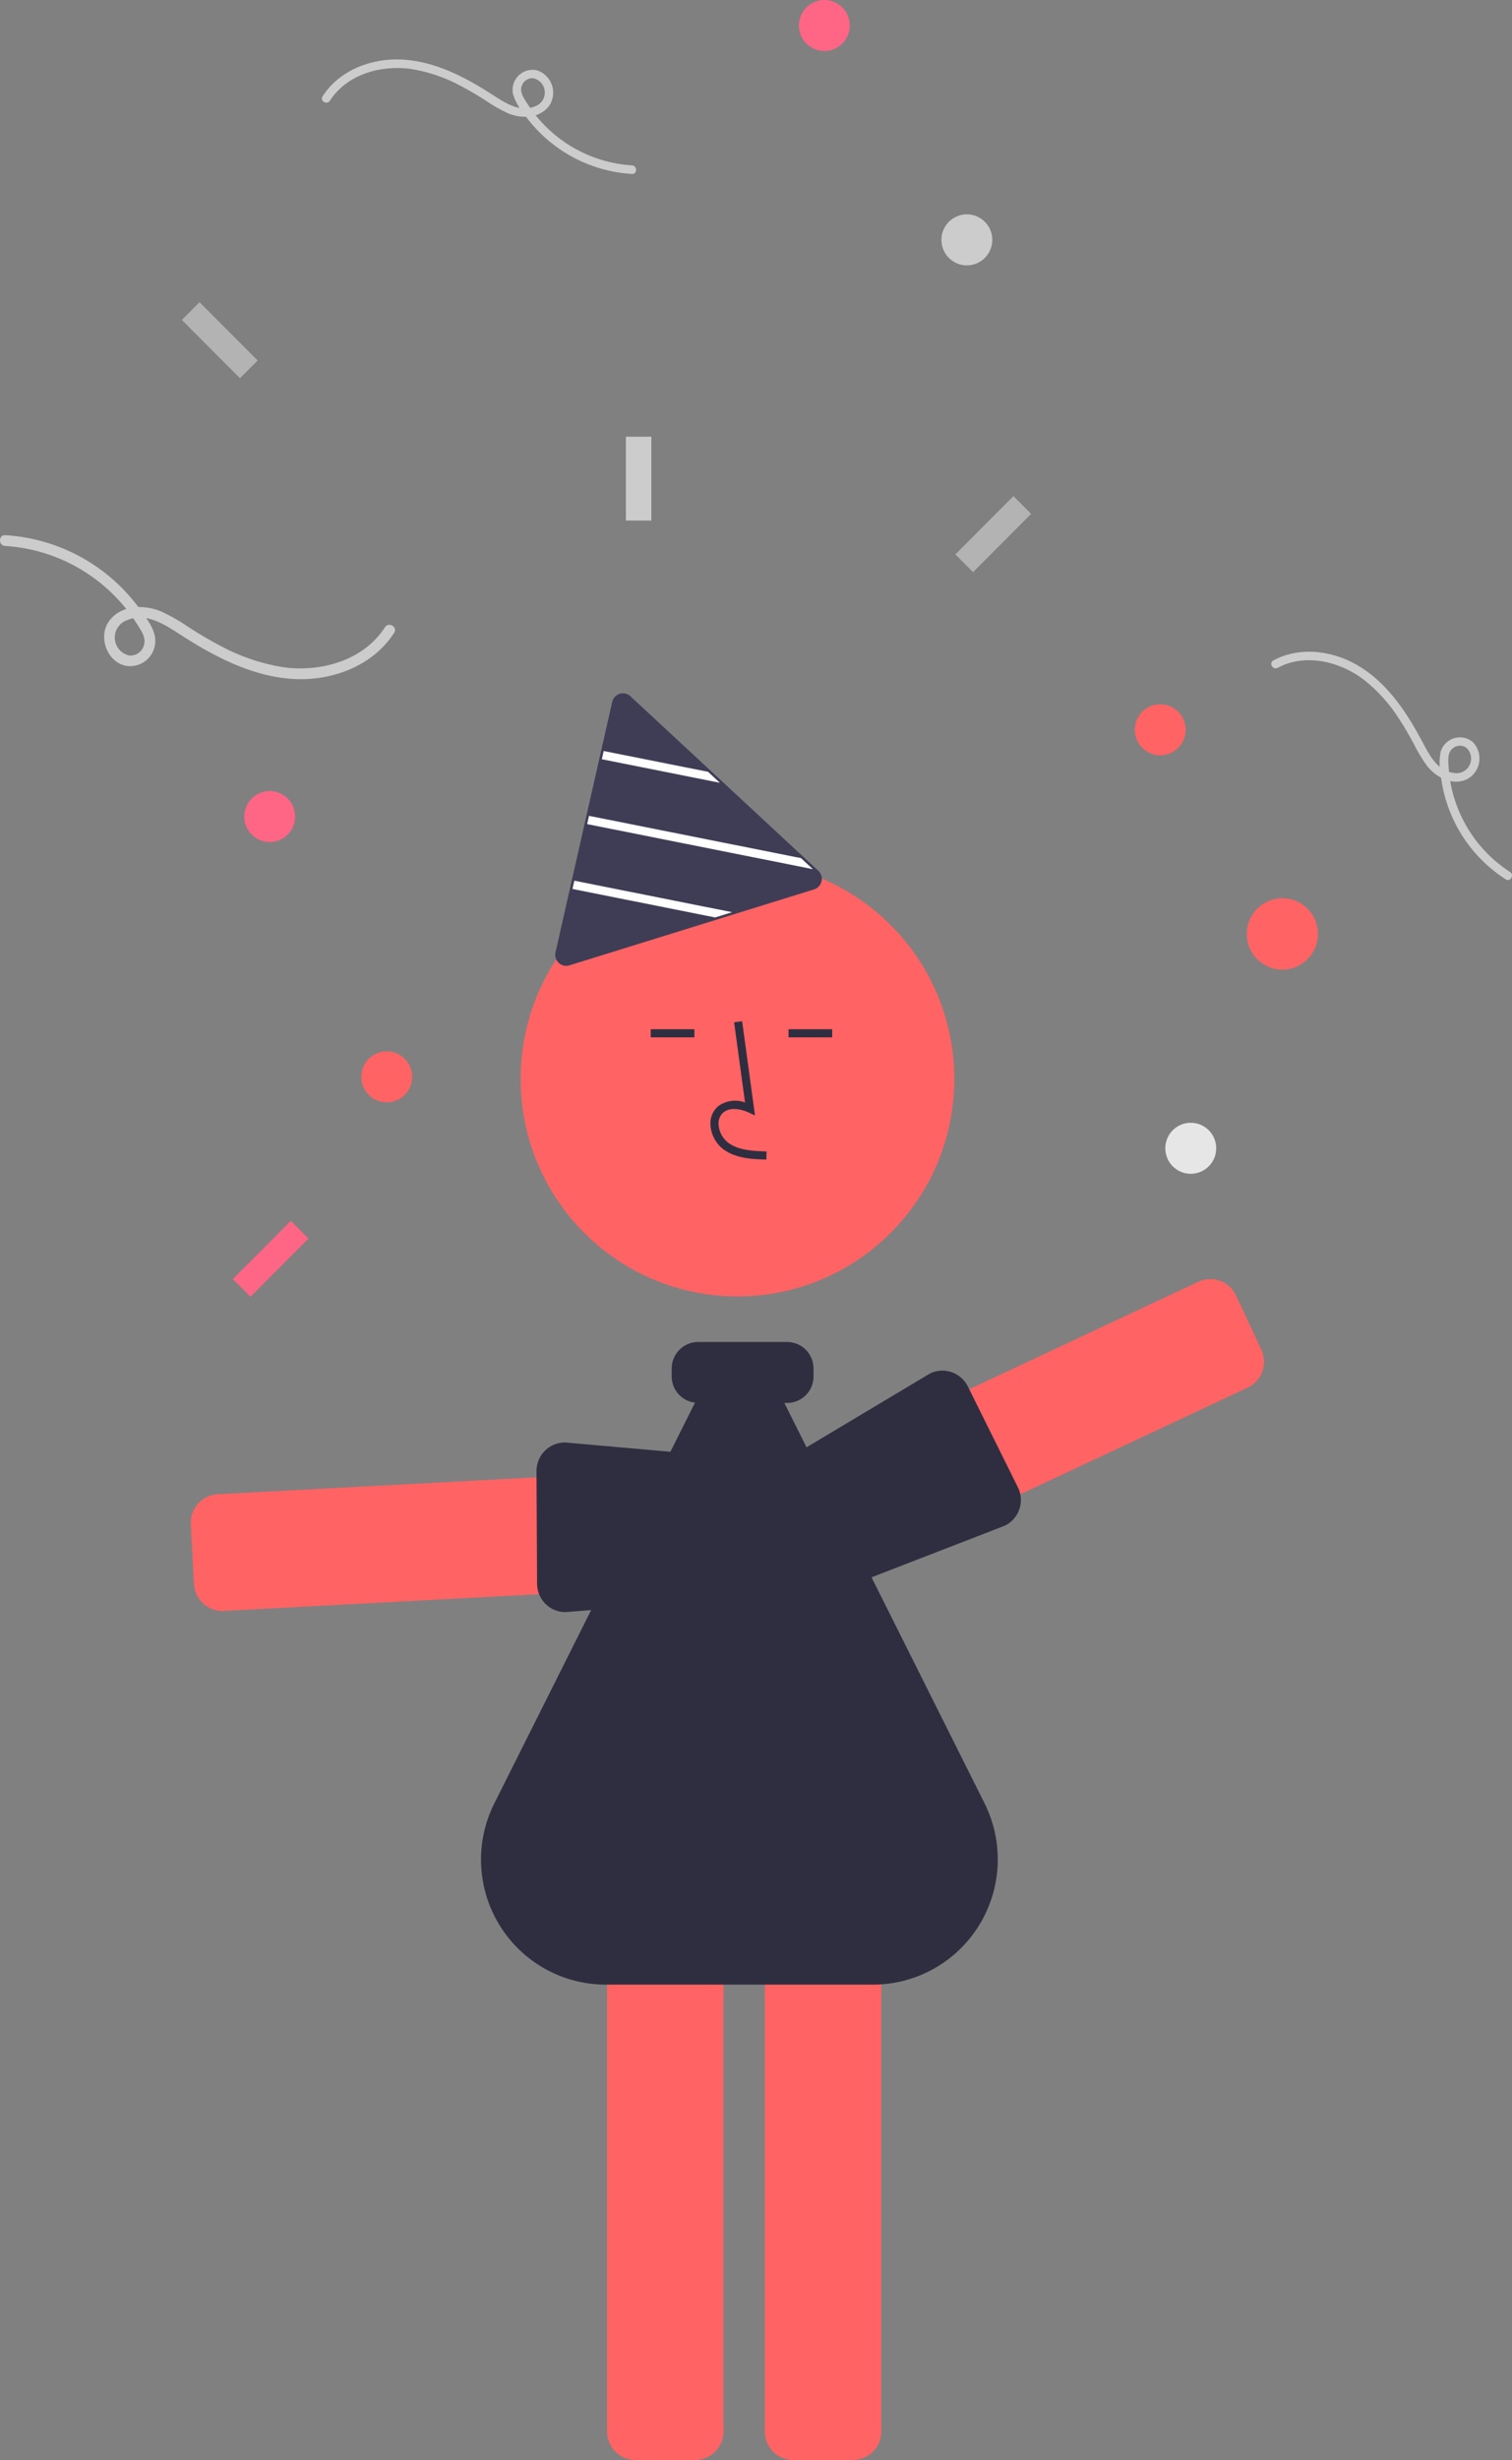 <svg width="123" height="200" viewBox="0 0 123 200" fill="none" xmlns="http://www.w3.org/2000/svg">
<rect x="0" y="0" width="123" height="200" fill="#808080" stroke="none"/>
<g clip-path="url(#clip0_71_394)">
<path d="M59.991 105.401C69.734 105.401 77.633 97.485 77.633 87.719C77.633 77.954 69.734 70.037 59.991 70.037C50.248 70.037 42.35 77.954 42.35 87.719C42.35 97.485 50.248 105.401 59.991 105.401Z" fill="#FF6363"/>
<path d="M17.086 130.745C16.712 130.565 16.393 130.288 16.163 129.943C15.933 129.597 15.8 129.196 15.777 128.781L15.521 123.912C15.489 123.299 15.701 122.7 16.11 122.244C16.52 121.788 17.093 121.513 17.703 121.48L58.196 119.336C58.807 119.305 59.405 119.517 59.86 119.927C60.315 120.337 60.589 120.911 60.622 121.524L60.878 126.393C60.91 127.006 60.698 127.605 60.289 128.061C59.88 128.517 59.307 128.792 58.696 128.825L18.203 130.969C17.818 130.99 17.433 130.913 17.086 130.745Z" fill="#FF6363"/>
<path d="M44.999 130.84C44.605 130.649 44.273 130.35 44.042 129.978C43.811 129.606 43.69 129.175 43.692 128.737L43.644 119.568C43.647 119.265 43.709 118.964 43.827 118.684C43.945 118.404 44.117 118.151 44.333 117.937C44.549 117.724 44.805 117.556 45.086 117.442C45.367 117.328 45.668 117.27 45.971 117.273L64.444 118.905C64.933 118.908 65.55 119.667 66.046 120.277C66.202 120.468 66.336 120.634 66.434 120.734C66.478 120.777 66.519 120.823 66.557 120.869C66.91 121.291 67.102 121.825 67.097 122.375L67.056 127.251C67.05 127.864 66.802 128.45 66.366 128.88C65.93 129.31 65.341 129.549 64.73 129.544L45.995 131.068C45.65 131.067 45.31 130.989 44.999 130.84Z" fill="#2F2E41"/>
<path d="M56.552 200H51.687C51.075 199.999 50.489 199.755 50.056 199.322C49.624 198.888 49.381 198.3 49.38 197.687V156.384C49.381 155.771 49.624 155.183 50.056 154.75C50.489 154.316 51.075 154.072 51.687 154.072H56.552C57.164 154.072 57.751 154.316 58.183 154.75C58.616 155.183 58.859 155.771 58.86 156.384V197.687C58.859 198.3 58.616 198.888 58.183 199.322C57.751 199.755 57.164 199.999 56.552 200Z" fill="#FF6363"/>
<path d="M69.385 200H64.52C63.908 199.999 63.322 199.755 62.889 199.322C62.457 198.888 62.213 198.3 62.213 197.687V156.384C62.214 155.771 62.457 155.183 62.889 154.75C63.322 154.316 63.908 154.072 64.52 154.072H69.385C69.997 154.072 70.584 154.316 71.016 154.75C71.449 155.183 71.692 155.771 71.693 156.384V197.687C71.692 198.3 71.449 198.888 71.016 199.322C70.584 199.755 69.997 199.999 69.385 200Z" fill="#FF6363"/>
<path d="M62.34 94.273L62.358 93.612C61.132 93.578 60.05 93.501 59.238 92.906C59.008 92.728 58.818 92.502 58.683 92.243C58.547 91.985 58.469 91.701 58.453 91.41C58.439 91.232 58.465 91.053 58.532 90.887C58.597 90.721 58.7 90.573 58.833 90.453C59.372 89.997 60.24 90.145 60.873 90.435L61.418 90.686L60.372 83.024L59.719 83.114L60.609 89.631C60.245 89.496 59.852 89.454 59.468 89.509C59.083 89.565 58.719 89.716 58.407 89.949C58.198 90.132 58.034 90.361 57.927 90.619C57.821 90.876 57.775 91.155 57.794 91.433C57.813 91.824 57.918 92.207 58.1 92.553C58.282 92.9 58.538 93.202 58.849 93.439C59.893 94.204 61.25 94.242 62.34 94.273Z" fill="#2F2E41"/>
<path d="M56.489 83.676H52.938V84.337H56.489V83.676Z" fill="#2F2E41"/>
<path d="M67.696 83.676H64.146V84.337H67.696V83.676Z" fill="#2F2E41"/>
<path d="M80.09 146.605L63.807 114.06H64.037C64.605 114.06 65.149 113.833 65.551 113.431C65.953 113.028 66.178 112.482 66.179 111.913V111.252C66.178 110.683 65.953 110.137 65.551 109.734C65.149 109.332 64.605 109.105 64.037 109.104H56.785C56.217 109.105 55.672 109.332 55.27 109.734C54.869 110.137 54.643 110.683 54.642 111.252V111.913C54.644 112.438 54.838 112.944 55.188 113.336C55.537 113.727 56.018 113.976 56.539 114.035L40.209 146.623C39.432 148.173 39.064 149.896 39.139 151.629C39.215 153.362 39.731 155.046 40.64 156.522C41.548 157.998 42.818 159.217 44.329 160.062C45.84 160.907 47.541 161.351 49.272 161.351H71.01C72.742 161.351 74.446 160.907 75.959 160.061C77.472 159.215 78.744 157.995 79.654 156.517C80.564 155.039 81.082 153.353 81.158 151.618C81.234 149.883 80.867 148.158 80.09 146.605Z" fill="#2F2E41"/>
<path d="M60.753 121.426L97.483 104.206C98.037 103.947 98.672 103.919 99.247 104.128C99.822 104.337 100.291 104.766 100.55 105.321L102.612 109.738C102.87 110.294 102.898 110.93 102.69 111.506C102.481 112.083 102.053 112.553 101.499 112.813L64.77 130.033C64.215 130.292 63.581 130.32 63.006 130.111C62.431 129.902 61.962 129.473 61.702 128.918L59.641 124.501C59.512 124.226 59.438 123.928 59.425 123.625C59.412 123.321 59.459 123.018 59.563 122.733C59.644 122.507 59.76 122.294 59.907 122.104C60.131 121.813 60.421 121.581 60.753 121.426Z" fill="#FF6363"/>
<path d="M59.494 121.32L75.664 111.659C76.216 111.394 76.849 111.359 77.426 111.561C78.004 111.764 78.477 112.187 78.743 112.739L82.821 120.951C82.953 121.225 83.029 121.523 83.046 121.828C83.062 122.132 83.018 122.437 82.917 122.724C82.816 123.011 82.659 123.276 82.455 123.502C82.251 123.728 82.004 123.912 81.73 124.042L64.456 130.73C64.003 130.949 63.115 130.54 62.402 130.212C62.178 130.109 61.984 130.021 61.852 129.974C61.794 129.954 61.737 129.931 61.682 129.907C61.18 129.685 60.774 129.29 60.536 128.794L58.428 124.4C58.242 124.012 58.167 123.581 58.212 123.153C58.257 122.726 58.42 122.319 58.681 121.979C58.897 121.699 59.175 121.473 59.494 121.32Z" fill="#2F2E41"/>
<path d="M46.058 78.523C45.822 78.522 45.596 78.427 45.429 78.26C45.262 78.093 45.168 77.866 45.167 77.629C45.166 77.559 45.174 77.489 45.191 77.421L49.802 57.064C49.837 56.91 49.911 56.769 50.018 56.654C50.124 56.538 50.259 56.453 50.409 56.406C50.559 56.359 50.718 56.353 50.871 56.387C51.025 56.422 51.166 56.496 51.281 56.602L66.568 70.791C66.683 70.898 66.768 71.033 66.815 71.183C66.861 71.333 66.868 71.493 66.833 71.646C66.799 71.8 66.725 71.941 66.619 72.057C66.512 72.173 66.378 72.259 66.228 72.306L46.326 78.482C46.239 78.509 46.149 78.522 46.058 78.523Z" fill="#3F3D56"/>
<path d="M58.561 63.641L48.959 61.726L49.11 61.057L57.599 62.749L58.561 63.641Z" fill="white"/>
<path d="M66.122 70.661L47.763 67L47.914 66.328L65.16 69.766L66.122 70.661Z" fill="white"/>
<path d="M59.554 74.161L58.176 74.588L46.57 72.273L46.721 71.601L59.554 74.161Z" fill="white"/>
<path d="M104.319 78.834C105.919 78.834 107.216 77.534 107.216 75.929C107.216 74.325 105.919 73.025 104.319 73.025C102.718 73.025 101.421 74.325 101.421 75.929C101.421 77.534 102.718 78.834 104.319 78.834Z" fill="#FF6363"/>
<path d="M67.062 4.149C68.205 4.149 69.132 3.22 69.132 2.075C69.132 0.929 68.205 0 67.062 0C65.919 0 64.992 0.929 64.992 2.075C64.992 3.22 65.919 4.149 67.062 4.149Z" fill="#FF6584"/>
<path d="M21.94 68.461C23.083 68.461 24.01 67.532 24.01 66.386C24.01 65.241 23.083 64.312 21.94 64.312C20.797 64.312 19.87 65.241 19.87 66.386C19.87 67.532 20.797 68.461 21.94 68.461Z" fill="#FF6584"/>
<path d="M94.383 61.407C95.526 61.407 96.453 60.478 96.453 59.333C96.453 58.187 95.526 57.258 94.383 57.258C93.24 57.258 92.314 58.187 92.314 59.333C92.314 60.478 93.24 61.407 94.383 61.407Z" fill="#FF6363"/>
<path d="M31.461 89.622C32.604 89.622 33.531 88.693 33.531 87.547C33.531 86.401 32.604 85.472 31.461 85.472C30.318 85.472 29.391 86.401 29.391 87.547C29.391 88.693 30.318 89.622 31.461 89.622Z" fill="#FF6363"/>
<path d="M96.867 95.43C98.01 95.43 98.937 94.502 98.937 93.356C98.937 92.21 98.01 91.281 96.867 91.281C95.724 91.281 94.797 92.21 94.797 93.356C94.797 94.502 95.724 95.43 96.867 95.43Z" fill="#E6E6E6"/>
<path d="M78.653 21.576C79.796 21.576 80.723 20.647 80.723 19.501C80.723 18.355 79.796 17.426 78.653 17.426C77.51 17.426 76.583 18.355 76.583 19.501C76.583 20.647 77.51 21.576 78.653 21.576Z" fill="#CCCCCC"/>
<path d="M0.421 44.386C2.588 44.523 4.692 45.173 6.561 46.282C8.429 47.391 10.009 48.929 11.17 50.768C11.495 51.289 11.92 51.862 11.695 52.504C11.616 52.75 11.457 52.962 11.242 53.106C11.028 53.249 10.772 53.316 10.515 53.294C10.194 53.225 9.906 53.052 9.693 52.802C9.481 52.553 9.356 52.239 9.338 51.912C9.321 51.584 9.412 51.259 9.596 50.988C9.781 50.717 10.05 50.514 10.361 50.411C11.864 49.769 13.38 50.762 14.605 51.554C17.395 53.361 20.463 54.994 23.844 55.2C26.972 55.39 30.326 54.161 32.066 51.442C32.37 50.967 31.614 50.527 31.312 51C29.586 53.697 26.098 54.665 23.065 54.248C21.258 53.962 19.513 53.368 17.905 52.492C17.072 52.059 16.263 51.578 15.471 51.073C14.717 50.546 13.918 50.087 13.084 49.701C11.691 49.128 9.848 49.173 8.876 50.492C7.969 51.724 8.67 53.773 10.187 54.119C10.52 54.185 10.864 54.167 11.188 54.067C11.512 53.967 11.807 53.787 12.045 53.545C12.283 53.303 12.457 53.005 12.552 52.678C12.647 52.352 12.66 52.007 12.589 51.675C12.438 50.95 11.893 50.24 11.471 49.647C10.205 47.861 8.554 46.383 6.642 45.321C4.729 44.259 2.603 43.64 0.421 43.511C-0.141 43.483 -0.14 44.358 0.421 44.386L0.421 44.386Z" fill="#CCCCCC"/>
<path d="M122.834 70.887C121.382 69.95 120.172 68.681 119.304 67.185C118.435 65.689 117.932 64.007 117.837 62.279C117.813 61.79 117.74 61.227 118.144 60.869C118.294 60.729 118.487 60.643 118.691 60.627C118.895 60.611 119.099 60.664 119.269 60.779C119.465 60.952 119.599 61.184 119.65 61.44C119.701 61.696 119.666 61.962 119.552 62.196C119.437 62.431 119.249 62.621 119.015 62.737C118.782 62.854 118.517 62.89 118.261 62.841C116.969 62.703 116.3 61.424 115.756 60.398C114.517 58.06 113.017 55.733 110.749 54.277C108.651 52.929 105.846 52.48 103.586 53.692C103.191 53.904 103.546 54.503 103.939 54.292C106.18 53.09 108.977 53.773 110.922 55.24C112.067 56.141 113.049 57.231 113.827 58.464C114.238 59.089 114.613 59.737 114.968 60.396C115.288 61.055 115.665 61.684 116.096 62.276C116.841 63.215 118.138 63.9 119.324 63.361C119.588 63.224 119.817 63.027 119.991 62.786C120.166 62.544 120.282 62.266 120.329 61.971C120.377 61.677 120.356 61.376 120.267 61.091C120.177 60.807 120.023 60.547 119.816 60.333C119.61 60.158 119.364 60.037 119.1 59.981C118.836 59.924 118.563 59.934 118.304 60.01C118.045 60.086 117.808 60.225 117.616 60.415C117.424 60.605 117.282 60.839 117.202 61.098C117.08 61.706 117.078 62.331 117.195 62.94C117.384 64.673 117.958 66.341 118.875 67.821C119.793 69.302 121.03 70.557 122.496 71.495C122.875 71.733 123.213 71.124 122.834 70.887L122.834 70.887Z" fill="#CCCCCC"/>
<path d="M51.41 13.445C49.687 13.337 48.013 12.82 46.527 11.938C45.041 11.055 43.785 9.833 42.861 8.37C42.603 7.955 42.265 7.499 42.444 6.989C42.506 6.793 42.633 6.624 42.804 6.51C42.974 6.396 43.178 6.343 43.382 6.361C43.637 6.416 43.867 6.553 44.036 6.752C44.205 6.95 44.304 7.199 44.318 7.46C44.332 7.721 44.26 7.979 44.113 8.195C43.966 8.41 43.752 8.572 43.505 8.653C42.309 9.165 41.103 8.375 40.129 7.744C37.91 6.308 35.47 5.009 32.781 4.845C30.293 4.693 27.625 5.671 26.242 7.833C26 8.212 26.601 8.561 26.842 8.185C28.214 6.04 30.988 5.27 33.4 5.602C34.838 5.829 36.226 6.301 37.504 6.998C38.167 7.343 38.81 7.725 39.44 8.127C40.04 8.547 40.675 8.912 41.339 9.218C42.447 9.674 43.912 9.639 44.686 8.589C44.85 8.34 44.953 8.056 44.989 7.76C45.024 7.464 44.989 7.164 44.888 6.884C44.786 6.603 44.621 6.351 44.405 6.146C44.189 5.941 43.928 5.79 43.643 5.704C43.378 5.652 43.105 5.666 42.847 5.746C42.589 5.826 42.355 5.968 42.165 6.161C41.976 6.354 41.837 6.591 41.762 6.85C41.686 7.11 41.676 7.384 41.733 7.649C41.921 8.239 42.223 8.787 42.621 9.261C43.629 10.682 44.942 11.858 46.463 12.702C47.984 13.547 49.675 14.039 51.41 14.142C51.857 14.164 51.856 13.468 51.41 13.445L51.41 13.445Z" fill="#CCCCCC"/>
<path d="M52.987 35.505H50.917V42.321H52.987V35.505Z" fill="#CCCCCC"/>
<path d="M19.521 30.748L20.96 29.306L16.233 24.569L14.795 26.011L19.521 30.748Z" fill="#B3B3B3"/>
<path d="M77.717 45.073L79.156 46.515L83.882 41.777L82.443 40.336L77.717 45.073Z" fill="#B3B3B3"/>
<path d="M18.934 103.991L20.373 105.432L25.099 100.695L23.661 99.254L18.934 103.991Z" fill="#FF6584"/>
</g>
<defs>
<clipPath id="clip0_71_394">
<rect width="123" height="200" fill="white"/>
</clipPath>
</defs>
</svg>
